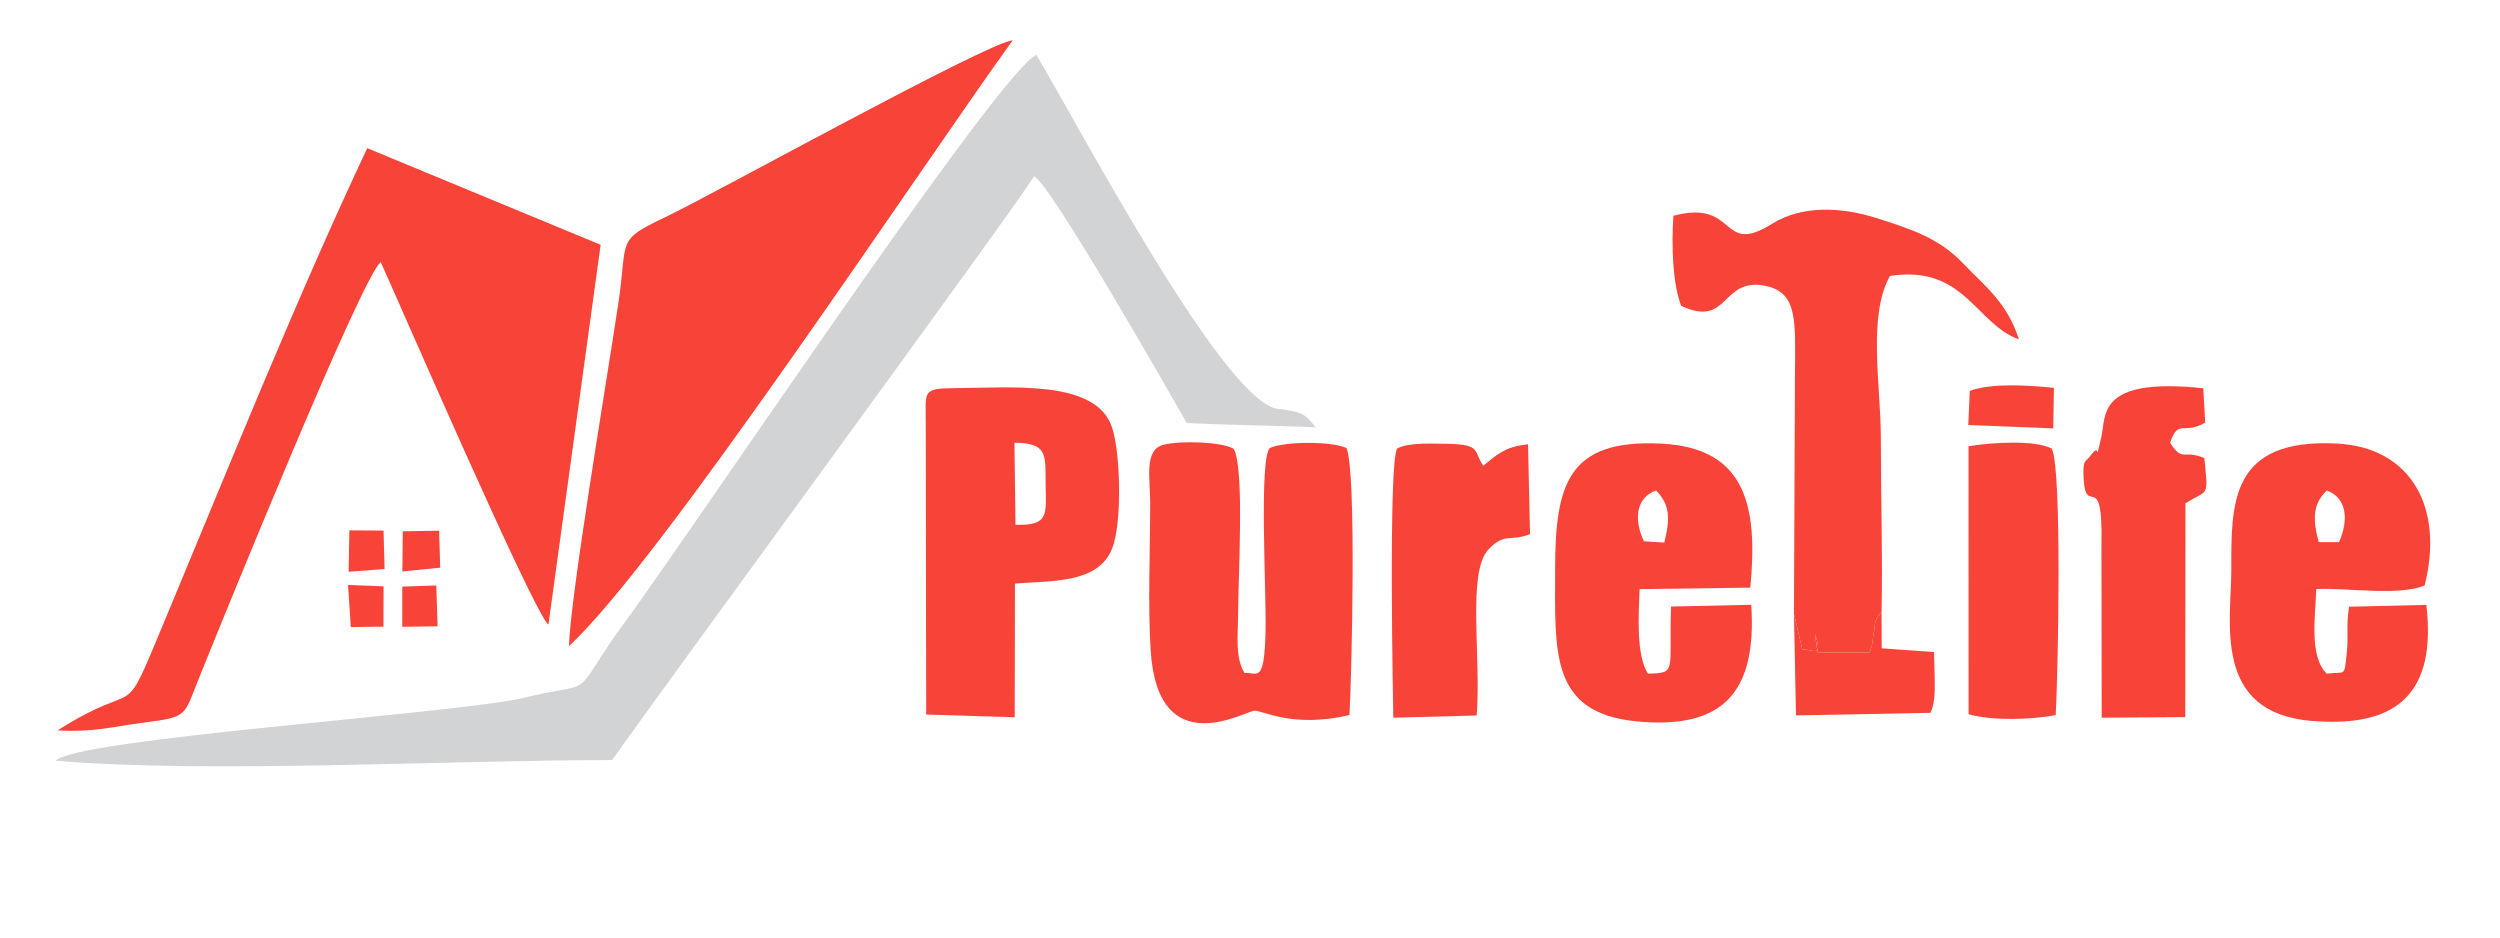 <?xml version="1.0" encoding="UTF-8"?>
<!DOCTYPE svg PUBLIC "-//W3C//DTD SVG 1.1//EN" "http://www.w3.org/Graphics/SVG/1.1/DTD/svg11.dtd">
<!-- Creator: CorelDRAW 2020 (64-Bit) -->
<svg xmlns="http://www.w3.org/2000/svg" xml:space="preserve" width="40mm" height="15mm" version="1.1" shape-rendering="geometricPrecision" text-rendering="geometricPrecision" image-rendering="optimizeQuality" fill-rule="evenodd" clip-rule="evenodd"
viewBox="0 0 4000 1500"
 xmlns:xlink="http://www.w3.org/1999/xlink"
 xmlns:xodm="http://www.corel.com/coreldraw/odm/2003">
 <g id="Capa_x0020_1">
  <path fill="#D2D3D5" d="M1654.17 282.47c22.1,2.96 221.69,354.58 244.74,394.38 68.29,3.3 137.63,3.9 206.12,6.78 -18.1,-23.76 -24.05,-23.53 -54.76,-29.13 -82.29,8.08 -322.77,-451.35 -392.33,-566.92 -1.99,1.21 -4.42,3.04 -5.7,4.04 -82.3,63.79 -559,779.28 -668.92,926.61 -71.11,104.19 -29.02,69.6 -149.22,99.16 -117.79,25.49 -711.71,64.47 -745.16,99.72 241.65,20.8 631.74,-1.03 890.43,-1.03 77.81,-110.44 650.19,-890.91 674.8,-933.61z"/>
  <path fill="#F84339" d="M92.16 1168.69c58.71,3.1 85.3,-5.63 137.28,-12.41 72.27,-9.44 63.97,-9.57 89.19,-72 45.69,-113.08 260.67,-641.92 290.57,-664.93 26.4,58.09 244.91,561.94 268.28,580.22l83.55 -607.86 -373.44 -154.62c-113.24,240.21 -219.3,504.91 -322.58,752.26 -74.71,178.94 -33.3,90.17 -172.85,179.34z"/>
  <path fill="#F84339" d="M910.33 1033.7c146.36,-134.58 561.22,-763.16 710.07,-969.3 -43.22,4.71 -479.45,246.67 -556.38,283.28 -79.42,37.79 -59.3,34.69 -74.56,136.91 -18.41,123.27 -76.91,469.76 -79.13,549.11z"/>
  <path fill="#F84339" d="M2870.36 982.3l13.4 56.86c13.3,-1.88 34.87,16.74 20.17,-24.84l4.12 29.53 83.18 0.26c7.43,-19.09 3.19,-16.95 7.61,-35.1 1.64,-6.74 -2.1,-14.61 11.68,-30.34 1.82,-91.86 -1.19,-185.92 -1.19,-278.19 0.01,-82.87 -21.38,-194.82 14.58,-258.96 118.94,-18.46 137.07,76.73 206.33,101.51 -18.62,-59.42 -56.27,-86.79 -89.43,-121.74 -38.04,-40.09 -83.05,-54.9 -138.81,-72.51 -55.2,-17.43 -118.25,-20.98 -167.06,9.48 -84.17,52.52 -53.76,-40.5 -157.53,-13.02 -3.16,47.43 -1.29,108.55 12.49,144.12 77.73,36.24 63.19,-47.15 135.55,-31.84 51.64,10.93 46.99,56.84 46.47,145.57 -0.75,126.41 -0.83,252.8 -1.56,379.21z"/>
  <path fill="#F84339" d="M1973.92 718.16c-18.1,-11.17 -82.39,-13.61 -111.75,-6.69 -32.39,7.63 -21.78,53.77 -21.84,94.45 -0.1,74.32 -3.84,161.53 0.69,234.32 11.38,182.74 152.41,96.62 166.58,96.85 14.13,0.23 61.32,28.02 151.58,6.99 3.55,-67.29 11.44,-388.37 -4.78,-427.16 -22.77,-11.16 -99.34,-10.9 -122.69,-0.1 -17.48,17.59 -5.43,228.14 -6.82,292.58 -1.89,87.46 -13.73,65.34 -33.63,67.48 -15.42,-24.81 -10.45,-60.64 -10.34,-92.34 0.23,-66.5 10.51,-235.38 -7,-266.38z"/>
  <path fill="#F84339" d="M1624.78 839.63l-1.69 -131.24c53.94,0.28 49.37,20.26 49.89,65.08 0.58,49.39 6.46,67.79 -48.2,66.16zm-143.57 -163.5l0.71 467.13 141.6 4.41 0.42 -214.03c62.03,-4.52 132.81,-0.73 155.09,-55.07 16.89,-41.16 13.7,-154.38 0.25,-194.72 -25.5,-76.5 -158.3,-63.48 -252.43,-62.81 -51.61,0.37 -45.71,5.06 -45.64,55.09z"/>
  <path fill="#F84339" d="M3709.87 867.36c-10.29,-38.73 -8.72,-61.64 13.02,-82.58 32.1,11.77 35.42,46.86 19.56,82.64l-32.58 -0.06zm-3.85 75.07c52.73,-2.05 131.05,11.42 173.36,-5.57 31.44,-123.73 -20.84,-220.93 -140.13,-227.16 -171.44,-8.97 -169.23,95.48 -169.16,201.77 0.05,82.78 -31.02,228.76 128.55,242 137.03,11.36 199.82,-44.11 183.57,-185.62l-123.63 2.87c-4.97,30.15 -0.99,46.13 -3.51,71.05 -4.49,44.29 -1.43,31.58 -32.18,36.21 -29.15,-28.05 -17.84,-95.39 -16.87,-135.55z"/>
  <path fill="#F84339" d="M2630.3 866.08c-16.37,-34.65 -13.12,-69.78 19.47,-81.4 21.38,22.11 23.21,43.41 13.07,83.4l-32.54 -2zm6.36 211.7c-18.72,-29.49 -15.11,-91.19 -13.25,-135.19l177.09 -2.37c12.22,-128.63 -5.63,-223.64 -142.58,-230.43 -149.6,-7.42 -169.67,65.28 -169.69,201.68 -0.02,131.33 -8.85,228.78 129.26,242.59 140.86,14.08 193.54,-47.67 184.51,-186.38l-128.36 2.77c-3.4,104.52 9.95,106.54 -36.98,107.33z"/>
  <path fill="#F84339" d="M3472.2 708.6c12.57,-39.22 22.3,-12.24 56.15,-32.52l-3.12 -54.86c-171.21,-18.11 -155.07,43.92 -163.07,77.87 -11.34,48.13 0.04,5.17 -17.17,29.89 -7.61,10.94 -12.9,3.91 -11.24,36.12 3.39,65.25 31.13,-18.84 28.57,105.53l0.37 277.69 133.73 -0.96 0.32 -342c36.42,-23.6 36.85,-6.34 30.22,-72.42 -35.38,-14.53 -33.83,7.49 -54.76,-24.34z"/>
  <path fill="#F84339" d="M2362.66 1144.77c7.62,-91.28 -15.81,-229.76 19.01,-265.85 26.42,-27.39 33.46,-11.58 66.33,-24.26l-3.14 -143.65c-36.22,3.25 -50.05,16.43 -71.5,34.24 -16.07,-22.64 -2.62,-34.14 -56.1,-35.11 -27.69,-0.51 -63.91,-2.11 -81.48,7.29 -14.98,14.91 -6.5,425.57 -6.48,430.93l133.36 -3.59z"/>
  <path fill="#F84339" d="M3149.74 1142.79c38.38,10.78 99.88,8.76 139.37,1.42 3.67,-63.66 10.58,-393.12 -6.26,-426.46 -27.42,-14.22 -95.12,-9.93 -133.21,-3.76l0.1 428.8z"/>
  <path fill="#F84339" d="M3010.52 978.67c-13.78,15.73 -10.04,23.6 -11.68,30.34 -4.42,18.15 -0.18,16.01 -7.61,35.1l-83.18 -0.26 -4.12 -29.53c14.7,41.58 -6.87,22.96 -20.17,24.84l-13.4 -56.86 3.24 162.35 215.18 -4.11c8.15,-18.23 7.57,-34.17 5.65,-97.3l-83.68 -5.91 -0.23 -58.66z"/>
  <path fill="#F84339" d="M3149.22 680.05l135.99 5.38 1.07 -64.87c-41.45,-4.13 -97.65,-8.2 -134.61,4.75l-2.45 54.74z"/>
  <polygon fill="#F84339" points="643.78,914.33 704.33,908.28 702.62,849.17 644.46,850.05 "/>
  <polygon fill="#F84339" points="643.59,1002.87 700.14,1002.08 698.09,936.74 643.64,938.54 "/>
  <polygon fill="#F84339" points="613.51,1002.64 613.72,938.16 556.87,936 561.27,1003.32 "/>
  <polygon fill="#F84339" points="557.77,914.84 615.33,910.46 613.66,848.93 559.03,848.56 "/>
 </g>
</svg>
